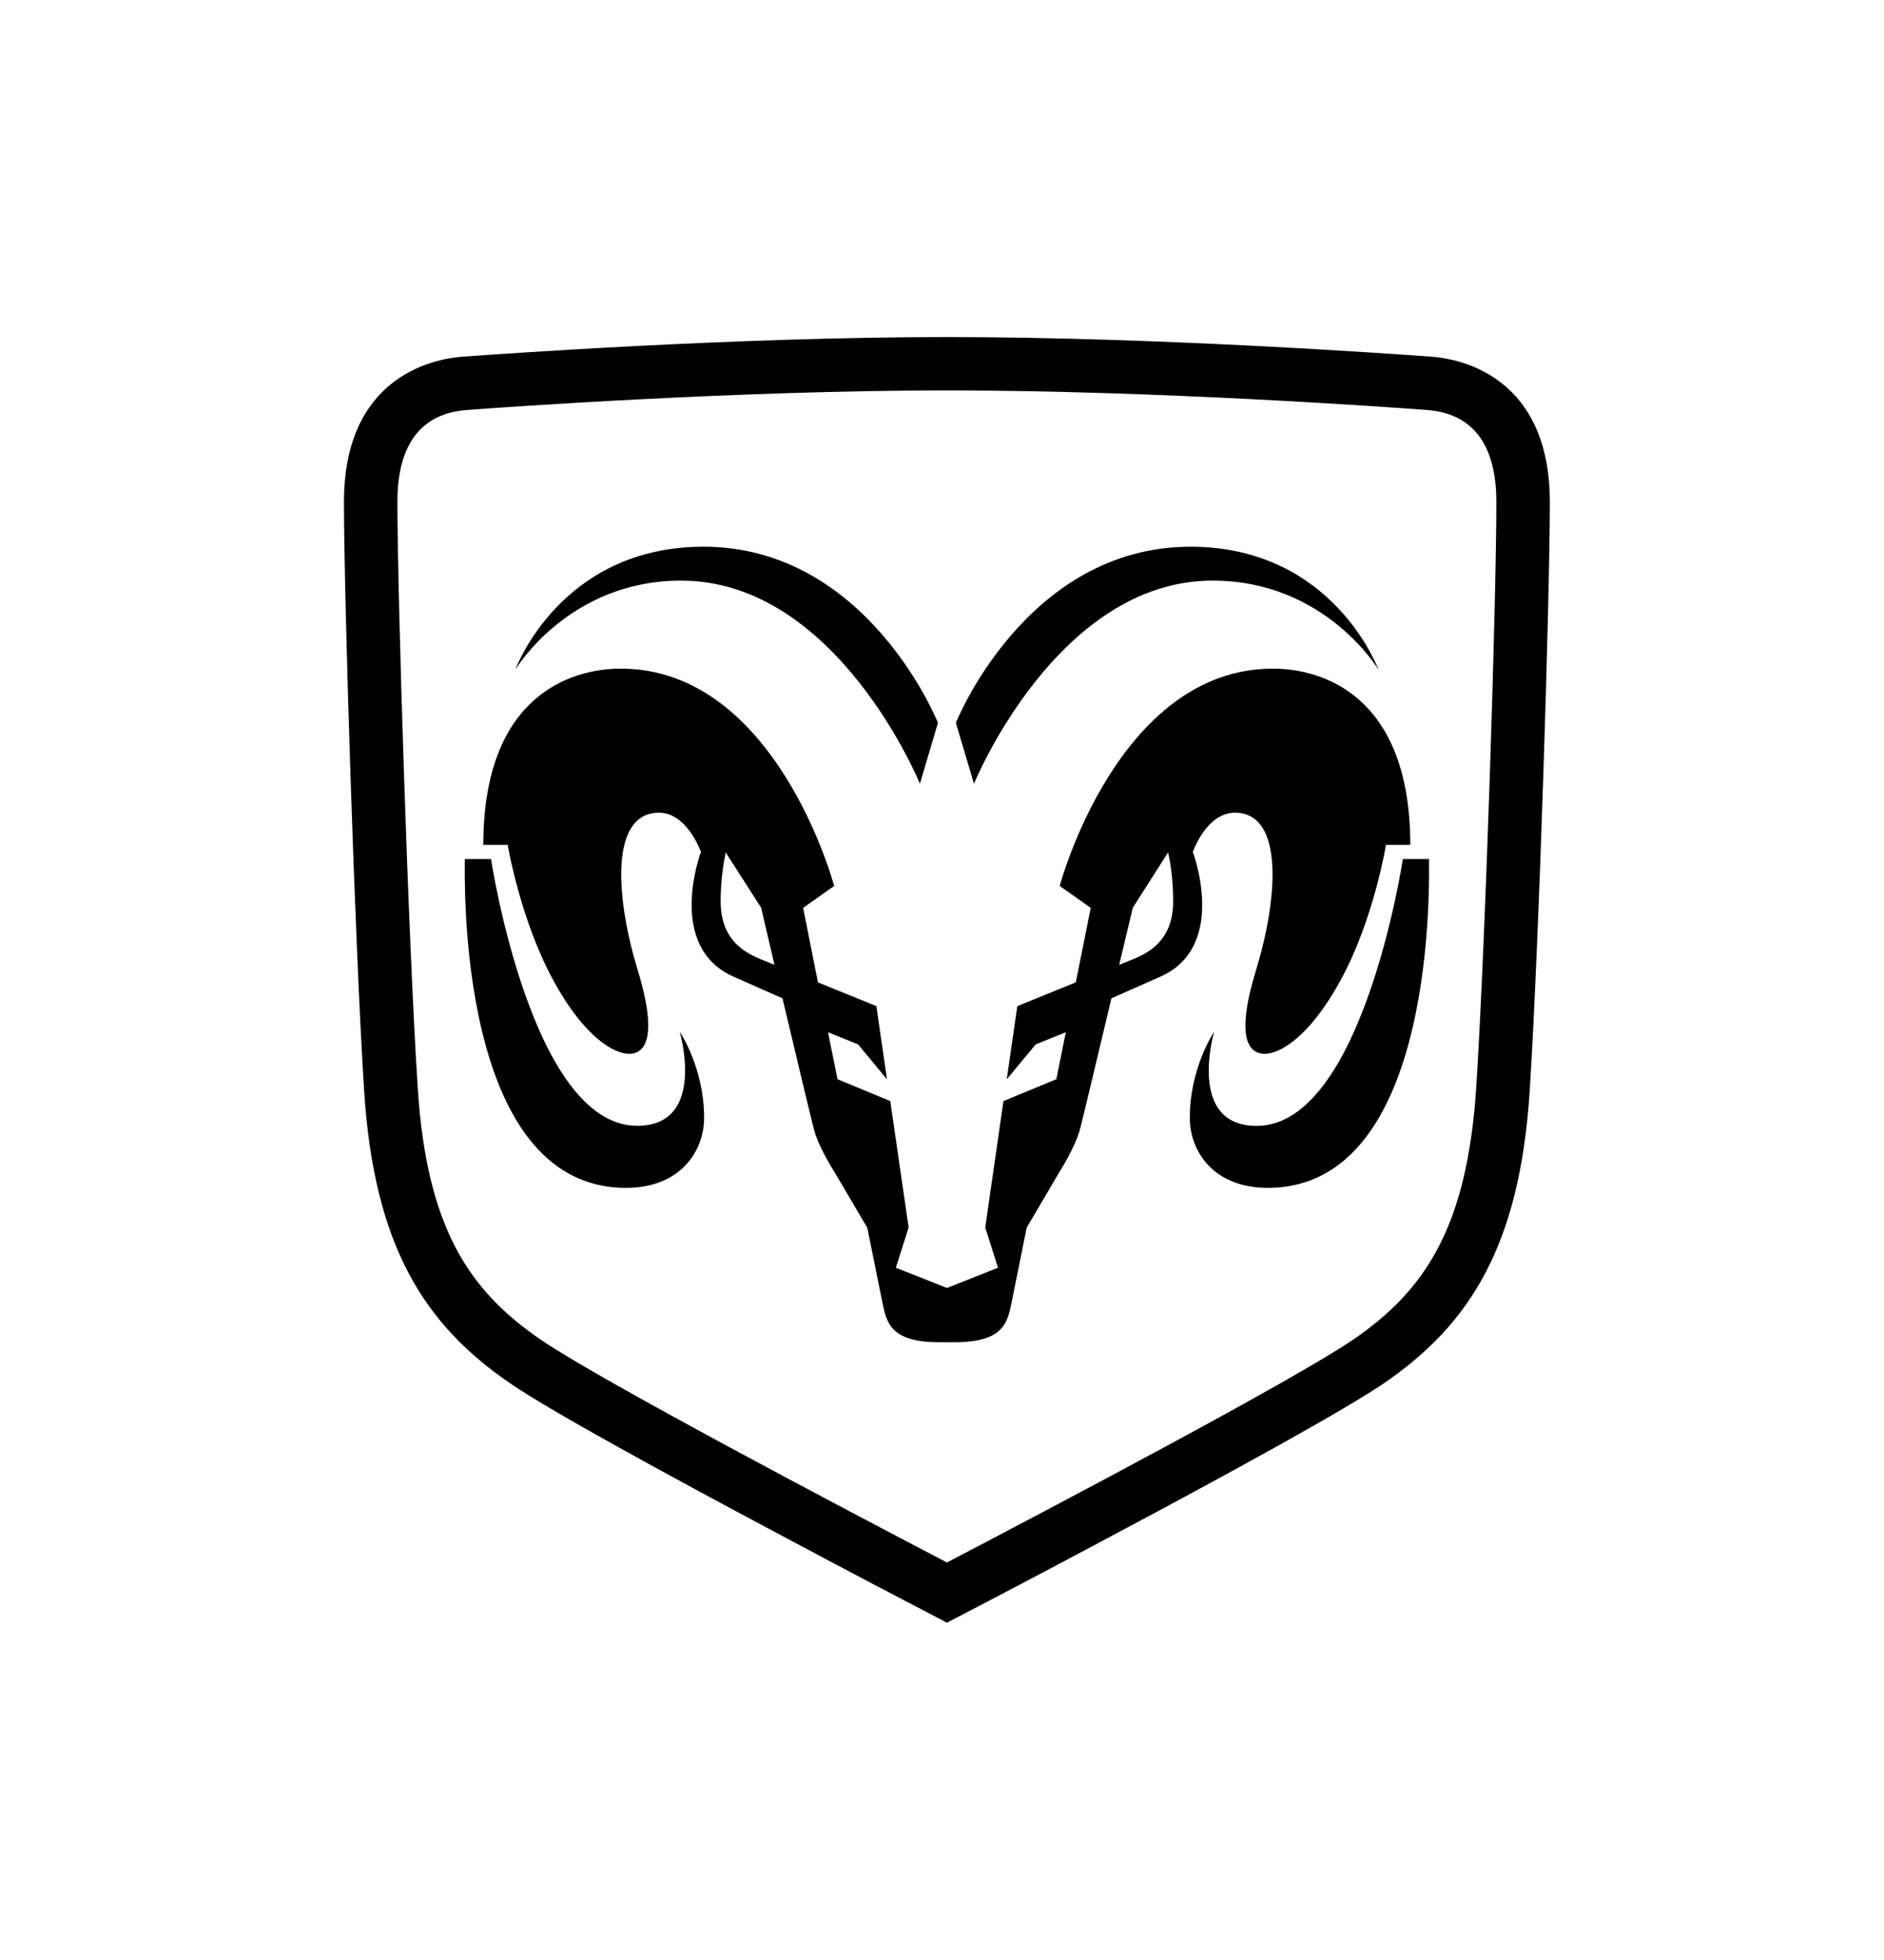 <?xml version="1.0" encoding="utf-8"?>
<!-- Generator: Adobe Illustrator 16.0.0, SVG Export Plug-In . SVG Version: 6.00 Build 0)  -->
<!DOCTYPE svg PUBLIC "-//W3C//DTD SVG 1.1//EN" "http://www.w3.org/Graphics/SVG/1.1/DTD/svg11.dtd">
<svg version="1.1" id="Layer_1" xmlns="http://www.w3.org/2000/svg" xmlns:xlink="http://www.w3.org/1999/xlink" x="0px" y="0px"
	 width="192.333px" height="200px" viewBox="0 0 192.333 200" enable-background="new 0 0 192.333 200" xml:space="preserve">
<g>
	<path d="M69.529,59.254c15.925,0,24.384,20.732,24.384,20.732l1.839-6.221c0,0-7.163-17.97-23.937-17.97
		c-14.645,0-19.209,12.554-19.209,12.554S58.011,59.254,69.529,59.254"/>
	<path d="M65.046,114.893c-10.8,0-14.92-27.226-14.92-27.226h-2.674c0,1.762-0.884,33.559,16.449,33.559
		c5.676,0,7.979-3.872,7.979-7.133c0-5.163-2.492-8.798-2.492-8.798S72.221,114.893,65.046,114.893"/>
	<path d="M123.791,59.254c11.536,0,16.936,9.096,16.936,9.096s-4.573-12.554-19.192-12.554c-16.794,0-23.952,17.97-23.952,17.97
		l1.848,6.221C99.43,79.986,107.883,59.254,123.791,59.254"/>
	<path d="M143.214,87.667c0,0-4.104,27.234-14.925,27.234c-7.18,0-4.336-9.602-4.336-9.602s-2.488,3.63-2.488,8.796
		c0,3.258,2.29,7.13,7.966,7.13c17.332,0,16.453-31.797,16.453-33.559H143.214z"/>
	<path d="M121.773,86.947c0,0,1.374-4.005,4.299-4.005c5.045,0,4.389,8.735,2.163,16.037c-2.288,7.45-0.484,8.569,0.886,8.569
		c1.359,0,4.412-1.411,7.763-7.559c3.357-6.149,4.608-13.766,4.608-13.766h2.481c0-15.284-9.021-17.987-14.014-17.987
		c-15.881,0-21.775,22.18-21.775,22.18l3.167,2.234l-1.525,7.604l-5.968,2.425l-1.083,7.472l2.955-3.564l3.074-1.242l-0.964,4.793
		l-5.399,2.232l-1.861,12.905l1.307,4.103l-5.217,2.064l-5.216-2.064l1.307-4.103l-1.874-12.905l-5.386-2.232l-0.97-4.793
		l3.073,1.242l2.947,3.564l-1.083-7.472l-5.966-2.425l-1.511-7.604l3.167-2.234c0,0-5.891-22.18-21.796-22.18
		c-5.01,0-14.02,2.703-14.02,17.987h2.489c0,0,1.275,7.616,4.627,13.766c3.334,6.147,6.403,7.559,7.752,7.559
		c1.351,0,3.162-1.119,0.885-8.569c-2.226-7.302-2.885-16.037,2.183-16.037c2.884,0,4.28,4.005,4.28,4.005
		s-3.639,9.649,3.334,12.727l4.99,2.209c1.366,5.737,2.92,12.268,3.213,13.368c0.459,1.814,2.063,4.307,2.063,4.307l3.38,5.734
		l1.563,7.706c0.406,1.982,0.841,3.983,5.755,3.983h1.624c4.937,0,5.371-2.001,5.778-3.983l1.554-7.706l3.371-5.734
		c0,0,1.594-2.492,2.067-4.307c0.297-1.101,1.849-7.631,3.213-13.368l4.991-2.209C125.425,96.597,121.773,86.947,121.773,86.947
		 M77.701,97.91c-2.1-0.845-4.131-2.297-4.131-5.951c0-2.075,0.28-3.829,0.514-4.967l3.617,5.64l1.363,5.831L77.701,97.91z
		 M115.635,97.91l-1.38,0.553l1.392-5.831l3.601-5.64c0.26,1.132,0.517,2.892,0.517,4.967
		C119.764,95.613,117.742,97.065,115.635,97.91"/>
	<path d="M146.058,36.395c-3.729-0.271-27.898-1.997-49.388-1.997c-21.496,0-45.646,1.727-49.387,1.997
		c-4.722,0.347-12.17,3.31-12.17,14.802c0,9.699,1.103,45.07,2.06,60.129c1.014,15.721,6.045,23.838,15.045,29.942
		c4.118,2.804,16.06,9.324,26.976,15.124c7.09,3.796,13.738,7.264,17.477,9.211c3.751-1.947,10.386-5.415,17.482-9.211
		c10.911-5.8,22.825-12.32,26.978-15.124c9.002-6.104,14.019-14.222,15.034-29.942c0.957-15.059,2.054-50.442,2.054-60.129
		C158.218,39.704,150.779,36.741,146.058,36.395 M150.705,110.982c-0.932,14.329-5.262,20.771-12.658,25.797
		c-6.128,4.151-30.269,16.88-41.377,22.679c-11.105-5.799-35.257-18.527-41.381-22.679c-7.383-5.016-11.737-11.468-12.646-25.797
		c-0.966-14.978-2.072-50.127-2.072-59.786c0-7.873,4.399-9.161,7.115-9.358c3.699-0.275,27.678-1.993,48.984-1.993
		c21.302,0,45.29,1.718,48.98,1.993c2.712,0.197,7.108,1.485,7.108,9.358C152.769,60.855,151.659,96.005,150.705,110.982"/>
</g>
</svg>
